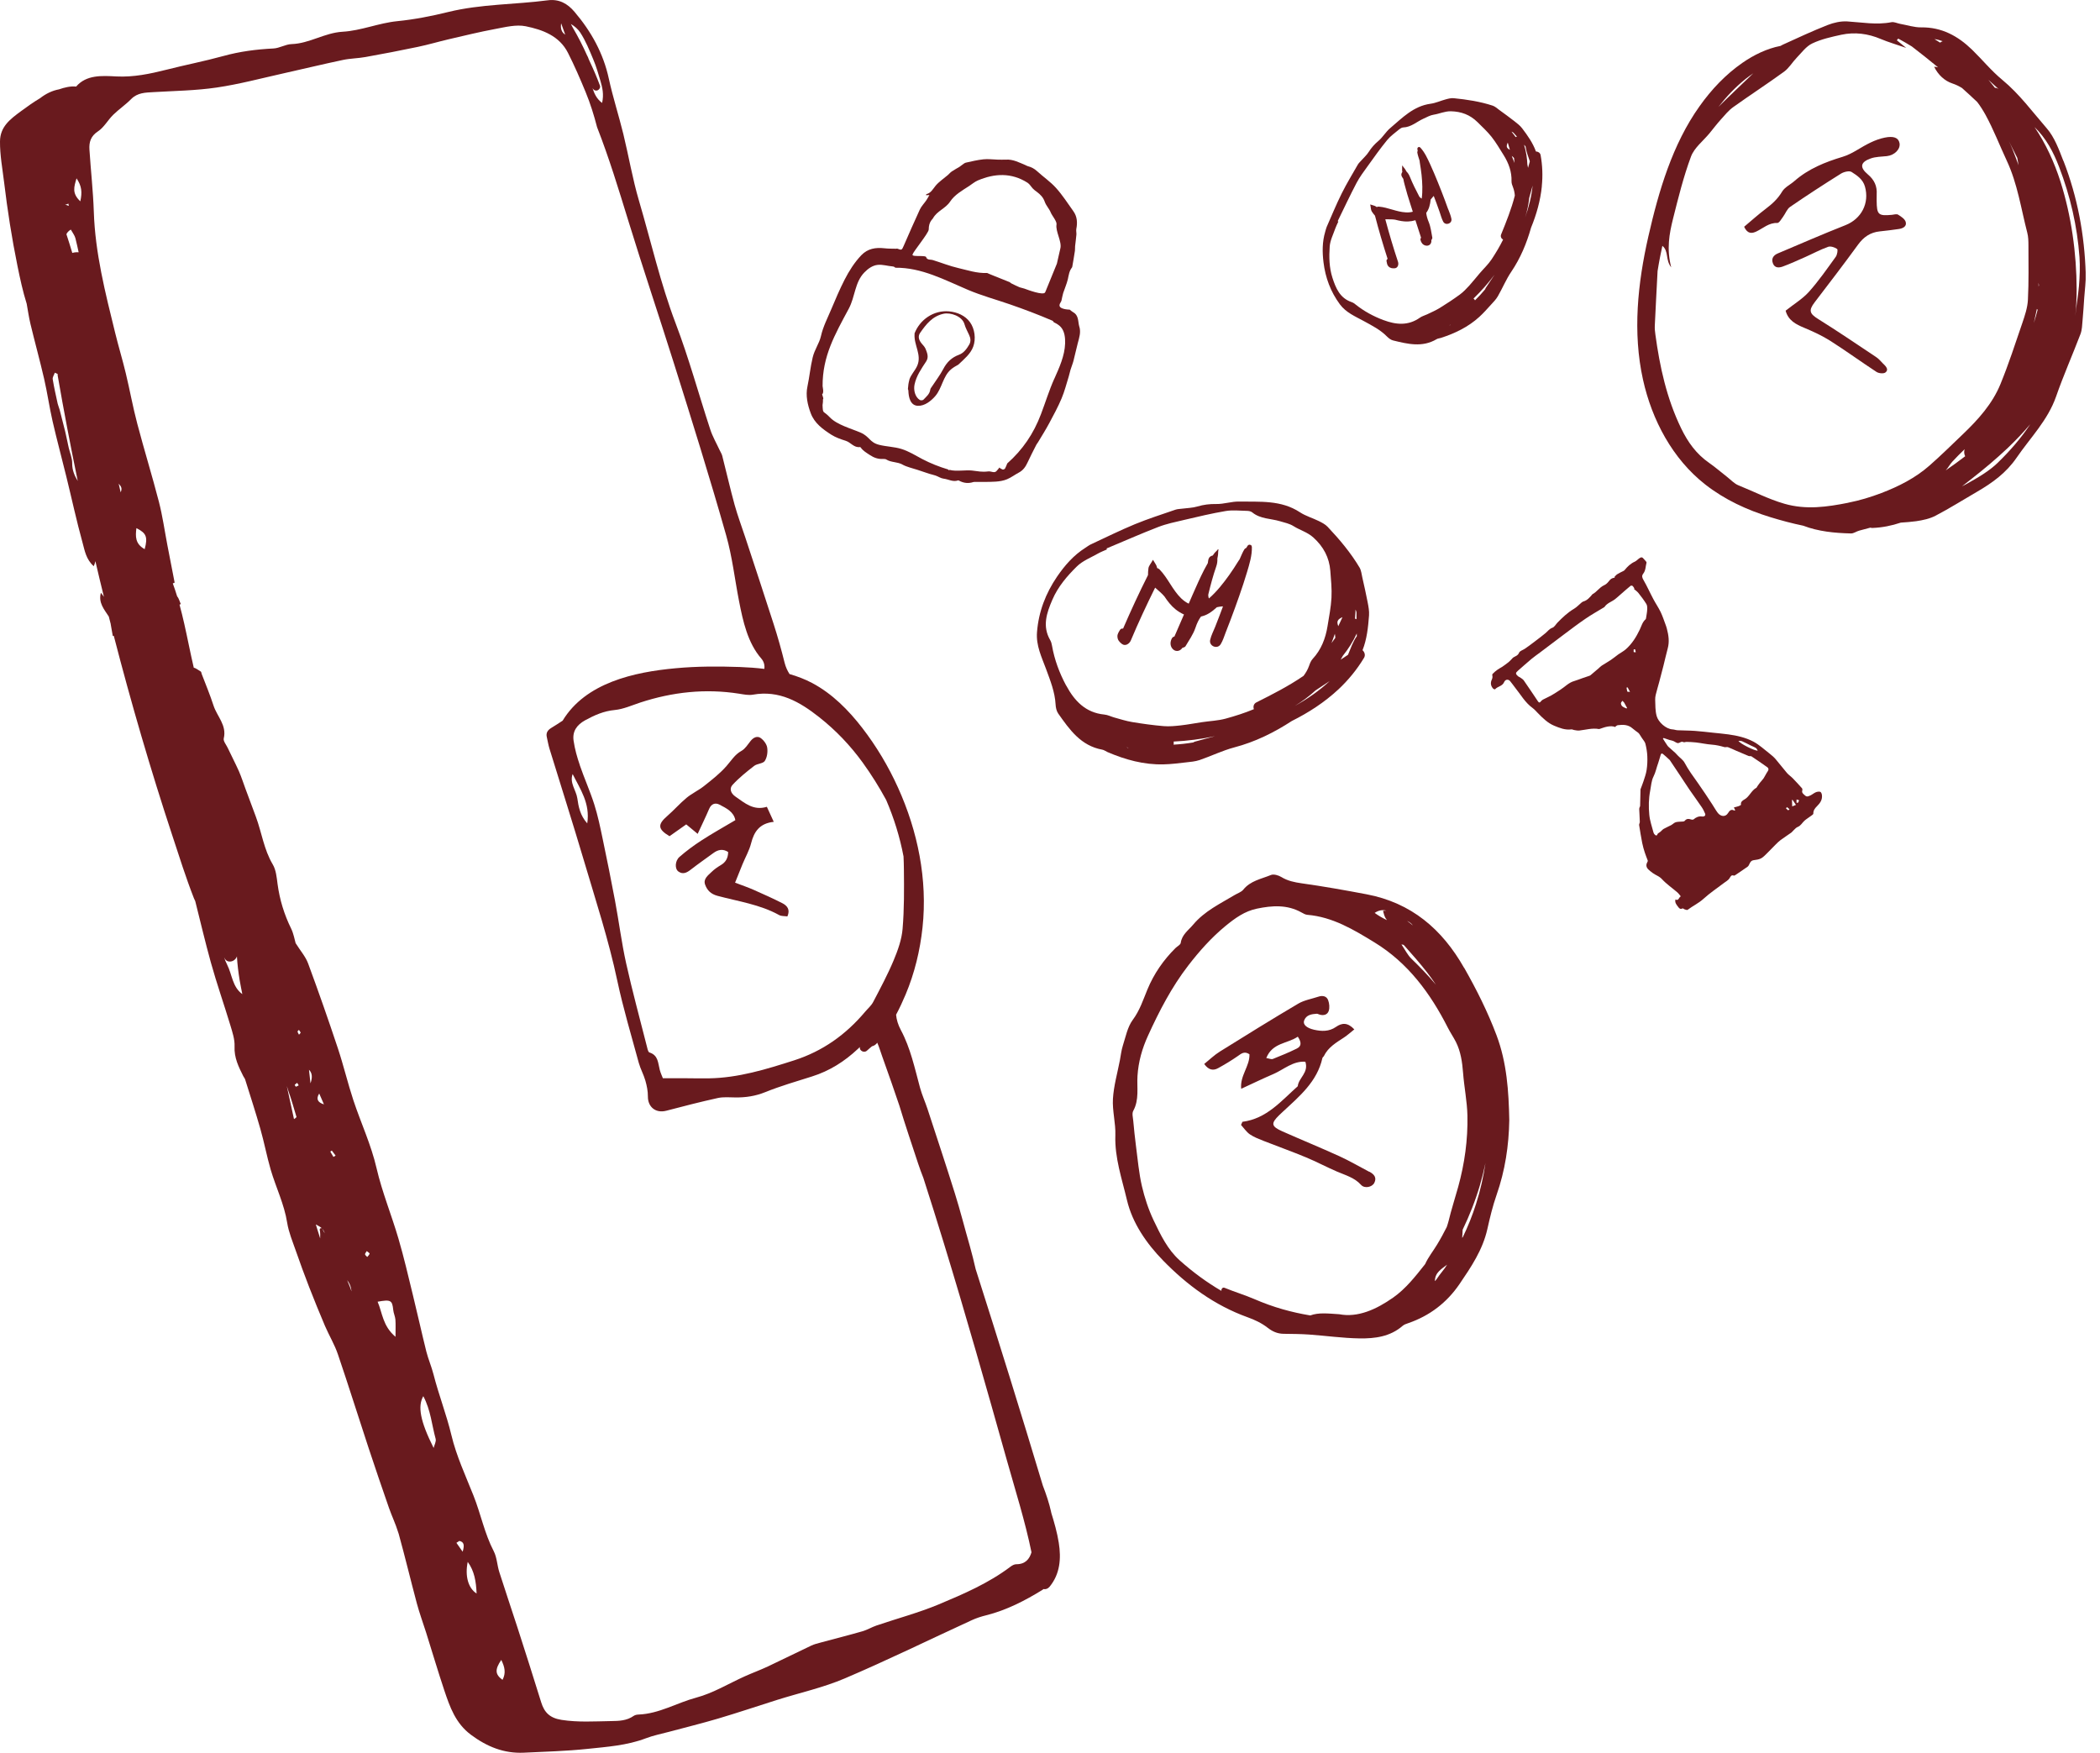 <svg width="115" height="96" viewBox="0 0 115 96" fill="none" xmlns="http://www.w3.org/2000/svg">
<g clip-path="url(#clip0_3076_9568)">
<path d="M80.18 53.01C78.971 50.878 77.282 49.44 74.837 48.975C73.656 48.752 72.47 48.54 71.281 48.374C70.878 48.316 70.516 48.242 70.169 48.03C70.011 47.932 69.749 47.858 69.6 47.918C69.074 48.136 68.477 48.233 68.086 48.72C67.977 48.855 67.778 48.915 67.621 49.01C66.819 49.491 65.966 49.892 65.342 50.635C65.078 50.95 64.725 51.179 64.659 51.637C64.644 51.743 64.469 51.824 64.374 51.918C63.713 52.574 63.191 53.325 62.834 54.191C62.599 54.758 62.415 55.34 62.03 55.855C61.743 56.245 61.645 56.781 61.49 57.259C61.407 57.52 61.378 57.798 61.326 58.07C61.191 58.769 60.99 59.466 60.947 60.171C60.907 60.833 61.102 61.509 61.079 62.174C61.036 63.406 61.441 64.56 61.714 65.721C62.013 66.987 62.788 68.102 63.69 69.028C65.001 70.374 66.509 71.486 68.316 72.137C68.701 72.274 69.091 72.457 69.41 72.707C69.686 72.922 69.95 73.039 70.289 73.045C70.755 73.051 71.22 73.053 71.683 73.085C72.608 73.151 73.53 73.283 74.455 73.297C75.291 73.309 76.13 73.203 76.811 72.609C76.894 72.535 77.015 72.498 77.124 72.46C78.293 72.056 79.227 71.343 79.922 70.326C80.56 69.389 81.195 68.449 81.45 67.311C81.591 66.681 81.743 66.048 81.956 65.437C82.421 64.108 82.628 62.744 82.651 61.34C82.62 59.764 82.519 58.199 81.953 56.695C81.47 55.414 80.864 54.202 80.186 53.01H80.18ZM76.865 51.743C76.891 51.772 76.917 51.801 76.943 51.829C77.359 52.297 77.77 52.764 78.152 53.256C78.322 53.474 78.48 53.7 78.635 53.93C78.221 53.431 77.767 52.964 77.296 52.508C77.089 52.311 76.96 52.036 76.745 51.721C76.791 51.723 76.825 51.738 76.865 51.746V51.743ZM78.592 70.148C78.592 70.148 78.583 70.151 78.578 70.154C78.583 69.675 78.957 69.489 79.247 69.257C79.204 69.32 79.166 69.386 79.121 69.449C78.994 69.626 78.847 69.79 78.727 69.973C78.687 70.036 78.638 70.094 78.592 70.151V70.148ZM80.071 67.787C80.086 67.626 80.091 67.483 80.097 67.346C80.476 66.561 80.795 65.747 81.042 64.913C81.16 64.512 81.261 64.105 81.347 63.692C81.235 64.452 81.065 65.202 80.83 65.936C80.632 66.561 80.387 67.171 80.103 67.758C80.091 67.767 80.083 67.778 80.069 67.787H80.071ZM77.374 50.683C77.27 50.594 77.161 50.514 77.055 50.431C77.178 50.491 77.29 50.569 77.374 50.683ZM75.912 49.87C75.86 49.87 75.808 49.875 75.759 49.878C75.748 49.878 75.739 49.889 75.742 49.901C75.776 50.03 75.808 50.162 75.874 50.279C75.897 50.319 75.923 50.357 75.952 50.391C75.722 50.279 75.495 50.153 75.279 49.995C75.518 49.835 75.725 49.821 75.914 49.87H75.912ZM76.291 71.062C75.363 71.715 74.352 72.168 73.34 71.973C72.714 71.933 72.214 71.87 71.754 72.039C71.249 71.956 70.743 71.844 70.252 71.704C69.715 71.552 69.198 71.363 68.686 71.142C68.152 70.913 67.597 70.747 67.06 70.526C66.948 70.48 66.871 70.598 66.888 70.695C66.081 70.225 65.319 69.664 64.598 69.019C63.935 68.423 63.555 67.626 63.173 66.827C62.886 66.219 62.682 65.592 62.533 64.956C62.366 64.237 62.306 63.495 62.208 62.761C62.148 62.303 62.102 61.841 62.059 61.38C62.041 61.196 61.981 60.976 62.059 60.835C62.395 60.222 62.251 59.557 62.291 58.924C62.34 58.142 62.547 57.42 62.866 56.721C63.481 55.371 64.159 54.059 65.072 52.875C65.681 52.087 66.334 51.351 67.109 50.712C67.635 50.282 68.163 49.898 68.833 49.761C69.663 49.589 70.49 49.531 71.272 49.97C71.372 50.024 71.479 50.09 71.588 50.099C72.975 50.213 74.13 50.913 75.268 51.609C77.101 52.729 78.328 54.394 79.284 56.276C79.419 56.546 79.594 56.795 79.73 57.065C79.994 57.592 80.074 58.162 80.12 58.746C80.18 59.532 80.341 60.311 80.359 61.093C80.387 62.414 80.206 63.721 79.853 64.999C79.681 65.624 79.477 66.24 79.327 66.87C79.301 66.982 79.261 67.088 79.227 67.197C79.06 67.526 78.885 67.853 78.692 68.168C78.477 68.523 78.21 68.853 78.043 69.228C77.514 69.896 76.989 70.572 76.288 71.065L76.291 71.062Z" fill="#691A1E"/>
<path d="M112.994 8.812C112.753 8.19 112.511 7.52 112.086 7.03C111.302 6.127 110.592 5.153 109.653 4.376C109.052 3.881 108.552 3.265 107.992 2.72C107.219 1.972 106.335 1.485 105.211 1.499C104.826 1.505 104.439 1.373 104.051 1.305C103.893 1.276 103.723 1.187 103.577 1.216C102.764 1.376 101.962 1.222 101.155 1.173C100.802 1.153 100.417 1.239 100.083 1.371C99.265 1.694 98.466 2.064 97.664 2.431C97.61 2.454 97.558 2.485 97.506 2.514C96.759 2.657 96.047 3.007 95.424 3.437C94.501 4.075 93.717 4.906 93.071 5.818C91.58 7.909 90.83 10.477 90.267 12.95C89.684 15.511 89.399 18.202 89.974 20.792C90.462 22.996 91.588 25.133 93.392 26.54C94.45 27.366 95.671 27.93 96.952 28.323C97.538 28.503 98.141 28.664 98.75 28.79C99.589 29.111 100.468 29.191 101.365 29.214C101.514 29.217 101.661 29.099 101.816 29.059C102.02 29.005 102.221 28.95 102.425 28.896C102.462 28.907 102.499 28.916 102.54 28.913C103.08 28.893 103.597 28.787 104.091 28.621C104.372 28.601 104.657 28.583 104.936 28.543C105.3 28.489 105.682 28.409 106.001 28.239C106.774 27.835 107.512 27.368 108.268 26.93C109.107 26.443 109.862 25.898 110.434 25.065C111.187 23.967 112.141 23.016 112.595 21.715C112.997 20.56 113.494 19.44 113.93 18.297C114.019 18.064 114.022 17.798 114.045 17.546C114.083 17.133 114.109 16.718 114.137 16.302C114.166 15.864 114.232 15.422 114.218 14.984C114.152 12.861 113.77 10.795 113 8.812H112.994ZM106.243 2.333C106.142 2.267 106.039 2.204 105.935 2.141C106.09 2.161 106.237 2.202 106.383 2.256C106.335 2.27 106.289 2.299 106.243 2.336V2.333ZM110.471 8.646C110.494 8.78 110.517 8.915 110.54 9.05C110.434 8.76 110.328 8.471 110.213 8.184C110.15 8.024 110.075 7.872 110.003 7.72C110.158 8.03 110.316 8.339 110.471 8.649V8.646ZM111.655 15.614C111.649 15.643 111.644 15.672 111.638 15.698C111.638 15.626 111.635 15.554 111.632 15.486C111.641 15.529 111.646 15.572 111.655 15.614ZM111.543 16.921C111.557 16.936 111.569 16.953 111.586 16.964C111.52 17.208 111.454 17.448 111.376 17.689C111.431 17.434 111.488 17.176 111.543 16.921ZM107.616 24.987C107.268 25.254 106.912 25.512 106.55 25.761C106.682 25.62 106.774 25.437 106.906 25.291C107.125 25.053 107.354 24.824 107.587 24.601C107.544 24.727 107.558 24.87 107.616 24.987ZM109.452 4.881C109.383 4.829 109.311 4.812 109.245 4.809C109.127 4.663 109.012 4.514 108.889 4.373C109.075 4.543 109.265 4.712 109.452 4.881ZM95.579 4.331C95.719 4.216 95.872 4.116 96.018 4.012C95.995 4.033 95.972 4.053 95.949 4.075C95.335 4.666 94.711 5.25 94.105 5.852C94.539 5.296 95.024 4.78 95.579 4.333V4.331ZM101.218 27.532C100.06 27.761 98.911 27.933 97.713 27.586C96.831 27.331 96.038 26.913 95.2 26.578C94.972 26.486 94.789 26.282 94.588 26.125C94.257 25.87 93.944 25.592 93.602 25.354C92.898 24.867 92.436 24.228 92.059 23.449C91.269 21.815 90.893 20.09 90.652 18.32C90.629 18.159 90.612 17.996 90.62 17.835C90.666 16.838 90.721 15.841 90.772 14.844C90.813 14.592 90.856 14.339 90.905 14.09C90.945 13.881 90.988 13.672 91.034 13.463C91.402 13.764 91.186 14.222 91.519 14.64C91.258 13.64 91.413 12.798 91.62 11.973C91.907 10.829 92.192 9.677 92.602 8.574C92.783 8.087 93.275 7.715 93.625 7.288C93.829 7.038 94.022 6.783 94.237 6.545C94.453 6.305 94.662 6.044 94.921 5.861C95.84 5.204 96.788 4.588 97.702 3.924C97.972 3.726 98.153 3.408 98.391 3.161C98.661 2.883 98.908 2.537 99.242 2.379C99.736 2.144 100.293 2.021 100.833 1.903C101.571 1.746 102.295 1.838 102.996 2.136C103.41 2.31 103.847 2.436 104.387 2.623C104.166 2.442 104.019 2.325 103.875 2.207C103.901 2.173 103.924 2.144 103.95 2.113C104.203 2.25 104.453 2.393 104.697 2.545C105.183 2.918 105.662 3.299 106.134 3.689C106.065 3.674 105.996 3.657 105.918 3.654C106.134 4.107 106.504 4.434 106.909 4.568C107.107 4.634 107.283 4.72 107.444 4.82C107.725 5.073 108.001 5.325 108.274 5.583C108.443 5.803 108.593 6.041 108.731 6.29C109.173 7.098 109.506 7.97 109.897 8.806C110.483 10.059 110.675 11.422 111.017 12.743C111.075 12.964 111.081 13.205 111.081 13.434C111.081 14.431 111.104 15.431 111.052 16.428C111.029 16.858 110.882 17.291 110.742 17.703C110.362 18.818 109.997 19.938 109.552 21.027C109.11 22.113 108.328 22.979 107.489 23.781C106.886 24.357 106.292 24.944 105.665 25.494C104.892 26.176 103.979 26.638 103.025 27.002C102.442 27.225 101.833 27.409 101.218 27.529V27.532ZM109.411 25.334C108.92 25.81 108.297 26.165 107.693 26.503C107.61 26.549 107.524 26.589 107.441 26.635C107.627 26.489 107.814 26.346 107.998 26.199C108.656 25.684 109.302 25.142 109.914 24.566C109.943 24.54 109.972 24.515 109.997 24.486C110.414 24.087 110.813 23.669 111.184 23.228C110.673 24.002 110.066 24.695 109.409 25.334H109.411ZM113.847 15.669C113.804 16.213 113.695 16.755 113.649 17.299C113.698 16.815 113.721 16.325 113.721 15.838C113.715 13.864 113.433 11.829 112.836 9.947C112.497 8.884 112.031 7.869 111.414 6.958C112.049 7.571 112.448 8.322 112.761 9.144C113.373 10.738 113.752 12.38 113.876 14.076C113.913 14.606 113.89 15.142 113.847 15.672V15.669Z" fill="#691A1E"/>
<path d="M36.66 45.797C36.968 45.58 37.281 45.359 37.58 45.147C37.827 45.353 38.011 45.505 38.206 45.666C38.433 45.173 38.646 44.74 38.835 44.296C38.953 44.018 39.171 43.946 39.398 44.064C39.778 44.261 40.185 44.459 40.269 44.915C39.634 45.293 39.013 45.637 38.422 46.021C37.999 46.293 37.591 46.597 37.212 46.926C36.959 47.147 36.945 47.583 37.152 47.729C37.405 47.909 37.623 47.786 37.838 47.617C38.238 47.307 38.654 47.018 39.065 46.717C39.329 46.522 39.596 46.476 39.875 46.66C39.87 47.007 39.734 47.224 39.47 47.379C39.292 47.485 39.117 47.605 38.967 47.752C38.772 47.941 38.499 48.136 38.614 48.448C38.723 48.749 38.919 48.961 39.295 49.061C40.432 49.365 41.616 49.531 42.668 50.113C42.794 50.181 42.966 50.164 43.119 50.187C43.288 49.809 43.101 49.597 42.846 49.465C42.331 49.202 41.8 48.967 41.271 48.731C40.961 48.594 40.639 48.485 40.254 48.339C40.404 47.964 40.53 47.645 40.66 47.33C40.818 46.946 41.033 46.577 41.133 46.178C41.294 45.542 41.599 45.09 42.372 45.007C42.231 44.697 42.119 44.456 41.995 44.184C41.263 44.41 40.789 43.981 40.275 43.625C39.999 43.433 39.938 43.173 40.117 42.981C40.47 42.597 40.886 42.264 41.3 41.943C41.467 41.814 41.78 41.823 41.88 41.674C42.01 41.479 42.05 41.178 42.013 40.941C41.984 40.748 41.82 40.534 41.654 40.416C41.47 40.287 41.26 40.385 41.108 40.574C40.953 40.769 40.809 41.006 40.605 41.121C40.237 41.322 40.048 41.654 39.789 41.946C39.433 42.356 38.993 42.697 38.565 43.038C38.264 43.279 37.899 43.445 37.6 43.691C37.229 43.998 36.91 44.367 36.546 44.683C36 45.153 36.017 45.41 36.666 45.794L36.66 45.797Z" fill="#691A1E"/>
<path d="M74.98 64.171C74.434 63.885 73.903 63.572 73.343 63.317C72.309 62.847 71.257 62.417 70.22 61.956C69.611 61.684 69.588 61.523 70.051 61.071C70.117 61.005 70.186 60.942 70.255 60.879C71.162 60.036 72.128 59.24 72.418 57.942C72.426 57.901 72.481 57.873 72.501 57.83C72.737 57.346 73.182 57.093 73.607 56.813C73.8 56.684 73.975 56.526 74.165 56.374C73.8 55.985 73.487 56.01 73.162 56.237C72.785 56.5 72.375 56.486 71.958 56.392C71.544 56.297 71.335 56.102 71.418 55.884C71.536 55.575 71.823 55.538 72.105 55.517C72.148 55.515 72.194 55.54 72.237 55.555C72.467 55.635 72.691 55.581 72.763 55.363C72.823 55.185 72.797 54.95 72.731 54.773C72.648 54.549 72.429 54.506 72.202 54.581C71.832 54.704 71.424 54.77 71.093 54.965C69.648 55.818 68.221 56.704 66.796 57.592C66.497 57.778 66.238 58.033 65.945 58.268C66.184 58.601 66.434 58.649 66.71 58.495C67.074 58.294 67.433 58.079 67.775 57.841C67.974 57.704 68.137 57.546 68.422 57.735C68.45 58.38 67.89 58.916 67.971 59.627C68.591 59.34 69.16 59.065 69.74 58.816C70.309 58.569 70.803 58.096 71.484 58.145C71.68 58.753 71.111 59.028 71.068 59.486C70.16 60.291 69.367 61.266 68.037 61.435C68.011 61.492 67.988 61.549 67.962 61.606C68.12 61.781 68.255 61.99 68.445 62.122C68.672 62.277 68.939 62.377 69.197 62.48C69.97 62.784 70.752 63.062 71.516 63.38C72.093 63.618 72.645 63.916 73.219 64.162C73.685 64.363 74.173 64.489 74.538 64.893C74.728 65.102 75.138 65.016 75.259 64.781C75.408 64.486 75.245 64.303 74.989 64.168L74.98 64.171ZM71.03 57.417C70.599 57.629 70.151 57.816 69.703 57.993C69.62 58.025 69.502 57.967 69.344 57.944C69.68 57.096 70.502 57.162 71.07 56.773C71.3 57.111 71.246 57.308 71.03 57.414V57.417Z" fill="#691A1E"/>
<path d="M103.145 19.94C103.016 19.806 102.895 19.66 102.743 19.556C101.688 18.852 100.64 18.141 99.565 17.47C99.097 17.178 99.031 17.003 99.373 16.556C100.171 15.511 100.973 14.467 101.746 13.404C102.053 12.98 102.424 12.722 102.944 12.671C103.291 12.636 103.636 12.591 103.981 12.542C104.208 12.51 104.429 12.399 104.36 12.155C104.314 11.992 104.107 11.857 103.944 11.757C103.863 11.705 103.719 11.754 103.605 11.765C102.858 11.834 102.777 11.762 102.769 10.989C102.769 10.874 102.766 10.757 102.771 10.642C102.8 10.192 102.639 9.846 102.286 9.55C101.823 9.161 101.878 8.877 102.447 8.676C102.72 8.579 103.03 8.582 103.326 8.55C103.748 8.505 104.087 8.164 104.021 7.834C103.961 7.53 103.682 7.441 103.214 7.536C102.659 7.648 102.188 7.923 101.711 8.207C101.456 8.358 101.186 8.505 100.904 8.588C99.945 8.877 99.031 9.244 98.267 9.914C98.043 10.112 97.735 10.252 97.592 10.493C97.359 10.886 97.049 11.169 96.695 11.436C96.282 11.748 95.894 12.098 95.512 12.419C95.696 12.817 95.934 12.797 96.19 12.674C96.56 12.496 96.871 12.192 97.333 12.21C97.431 12.212 97.549 12 97.641 11.877C97.775 11.697 97.859 11.444 98.034 11.327C98.948 10.7 99.878 10.095 100.818 9.507C100.976 9.41 101.272 9.338 101.398 9.419C101.697 9.611 102.016 9.817 102.128 10.218C102.386 11.126 101.933 11.989 101.056 12.333C99.812 12.823 98.588 13.359 97.359 13.877C97.112 13.98 96.986 14.167 97.092 14.433C97.195 14.691 97.434 14.668 97.629 14.596C98.04 14.445 98.439 14.261 98.841 14.084C99.264 13.897 99.672 13.674 100.105 13.519C100.246 13.467 100.47 13.542 100.602 13.634C100.657 13.671 100.611 13.949 100.531 14.061C100.059 14.714 99.597 15.382 99.062 15.98C98.718 16.364 98.252 16.642 97.784 17.015C97.931 17.553 98.347 17.763 98.81 17.955C99.295 18.158 99.781 18.382 100.226 18.663C101.085 19.21 101.91 19.811 102.76 20.367C102.883 20.448 103.145 20.476 103.248 20.399C103.449 20.247 103.28 20.072 103.151 19.938L103.145 19.94Z" fill="#691A1E"/>
<path d="M57.569 82.833C57.457 82.325 57.293 81.835 57.106 81.351C56.509 79.365 55.903 77.383 55.288 75.403C54.676 73.434 54.056 71.468 53.429 69.503C53.331 69.079 53.228 68.654 53.108 68.233C52.832 67.276 52.59 66.308 52.292 65.359C51.809 63.815 51.298 62.279 50.795 60.74C50.666 60.345 50.49 59.964 50.381 59.563C50.091 58.491 49.858 57.391 49.333 56.411C49.177 56.121 49.097 55.843 49.071 55.571C49.264 55.21 49.436 54.837 49.594 54.462C50.085 53.293 50.384 52.055 50.519 50.794C50.801 48.172 50.258 45.519 49.175 43.129C48.652 41.972 47.994 40.869 47.218 39.863C46.465 38.889 45.578 37.992 44.48 37.407C44.081 37.195 43.664 37.038 43.236 36.914C43.121 36.734 43.029 36.536 42.969 36.304C42.791 35.585 42.59 34.871 42.363 34.166C41.857 32.582 41.329 31.006 40.812 29.427C40.616 28.834 40.395 28.246 40.228 27.645C39.984 26.754 39.78 25.854 39.55 24.957C39.522 24.848 39.453 24.751 39.407 24.648C39.232 24.269 39.019 23.905 38.893 23.513C38.258 21.579 37.723 19.607 36.999 17.707C36.166 15.512 35.652 13.232 34.991 10.991C34.638 9.793 34.431 8.555 34.135 7.34C33.888 6.329 33.563 5.332 33.342 4.314C33.041 2.919 32.377 1.724 31.463 0.65C31.081 0.197 30.619 -0.064 30.001 0.016C28.189 0.254 26.344 0.217 24.554 0.655C23.632 0.882 22.704 1.065 21.75 1.16C20.745 1.26 19.768 1.681 18.765 1.738C17.771 1.796 16.95 2.383 15.967 2.415C15.631 2.426 15.304 2.641 14.968 2.655C14.037 2.701 13.129 2.819 12.23 3.068C11.198 3.352 10.147 3.555 9.11 3.819C8.211 4.045 7.314 4.234 6.372 4.186C5.568 4.143 4.729 4.091 4.169 4.741C3.867 4.707 3.528 4.79 3.232 4.893C2.856 4.962 2.508 5.134 2.195 5.378C1.833 5.592 1.485 5.842 1.155 6.085C0.555 6.527 0.006 6.936 0 7.747C-0.006 8.484 0.135 9.249 0.224 9.977C0.408 11.515 0.647 13.045 0.957 14.564C1.1 15.266 1.25 15.962 1.462 16.636C1.529 17.003 1.58 17.372 1.666 17.733C1.908 18.742 2.186 19.745 2.419 20.756C2.594 21.521 2.704 22.301 2.879 23.066C3.111 24.08 3.384 25.083 3.631 26.095C3.93 27.309 4.192 28.533 4.525 29.736C4.64 30.155 4.712 30.633 5.134 31.009C5.177 30.914 5.203 30.822 5.223 30.731C5.375 31.384 5.53 32.035 5.691 32.685C5.64 32.611 5.585 32.536 5.525 32.464C5.375 33.003 5.703 33.37 5.958 33.765C5.993 33.903 6.03 34.043 6.065 34.181C6.065 34.181 6.065 34.181 6.062 34.181C6.114 34.476 6.145 34.654 6.177 34.831C6.194 34.828 6.211 34.823 6.231 34.82C7.182 38.502 8.248 42.155 9.44 45.768C9.817 46.915 10.181 48.072 10.621 49.196C10.641 49.25 10.67 49.301 10.693 49.353C10.974 50.471 11.239 51.597 11.546 52.706C11.868 53.863 12.267 55.001 12.615 56.15C12.727 56.525 12.862 56.923 12.845 57.305C12.816 57.923 13.066 58.425 13.324 58.938C13.356 59.001 13.405 59.055 13.425 59.118C13.707 60.018 13.999 60.915 14.258 61.823C14.468 62.56 14.609 63.313 14.821 64.047C15.106 65.021 15.565 65.941 15.726 66.961C15.809 67.48 16.019 67.978 16.192 68.477C16.427 69.153 16.674 69.826 16.933 70.494C17.209 71.205 17.499 71.912 17.797 72.615C18.024 73.142 18.326 73.638 18.507 74.176C19.087 75.878 19.622 77.595 20.185 79.299C20.547 80.394 20.92 81.486 21.299 82.575C21.457 83.027 21.667 83.46 21.805 83.916C21.814 83.944 21.822 83.973 21.834 84.002C22.184 85.268 22.489 86.543 22.828 87.813C22.971 88.346 23.164 88.867 23.331 89.394C23.664 90.449 23.977 91.512 24.327 92.561C24.635 93.478 24.945 94.377 25.795 95.008C26.672 95.658 27.599 96.036 28.688 95.985C29.846 95.93 31.004 95.899 32.156 95.778C33.236 95.664 34.331 95.592 35.368 95.197C35.776 95.039 36.215 94.956 36.64 94.841C37.534 94.601 38.436 94.38 39.324 94.117C40.407 93.796 41.478 93.435 42.556 93.094C43.794 92.704 45.078 92.423 46.264 91.916C48.611 90.916 50.904 89.79 53.219 88.727C53.469 88.612 53.739 88.526 54.007 88.46C55.118 88.18 56.127 87.661 57.092 87.065C57.109 87.056 57.124 87.036 57.141 87.025C57.259 87.048 57.379 87.013 57.48 86.893C58.052 86.197 58.118 85.348 57.98 84.486C57.891 83.924 57.733 83.374 57.563 82.827L57.569 82.833ZM31.357 42.387C31.768 43.212 32.328 43.989 32.159 45.092C31.768 44.657 31.679 44.175 31.616 43.722C31.55 43.273 31.179 42.877 31.36 42.387H31.357ZM31.754 41.906C31.604 41.473 31.478 41.023 31.412 40.571C31.334 40.063 31.581 39.7 32.041 39.447C32.555 39.166 33.061 38.94 33.664 38.883C34.138 38.837 34.598 38.628 35.057 38.476C36.824 37.897 38.626 37.699 40.47 37.989C40.723 38.029 40.99 38.086 41.231 38.043C42.673 37.785 43.797 38.436 44.857 39.273C45.77 39.992 46.56 40.82 47.247 41.768C47.721 42.425 48.146 43.104 48.528 43.809C48.956 44.803 49.278 45.84 49.479 46.903C49.491 47.135 49.496 47.37 49.499 47.605C49.511 48.694 49.519 49.789 49.427 50.872C49.379 51.456 49.166 52.047 48.936 52.597C48.609 53.379 48.206 54.13 47.813 54.88C47.709 55.078 47.523 55.233 47.376 55.408C46.325 56.657 45.055 57.568 43.481 58.072C41.955 58.56 40.435 59.03 38.815 59.055C38.422 59.061 38.025 59.053 37.632 59.05C37.224 59.05 36.816 59.05 36.301 59.05C36.27 58.964 36.181 58.78 36.129 58.588C36.031 58.216 36.054 57.792 35.563 57.637C35.483 57.611 35.448 57.399 35.414 57.267C35.032 55.763 34.624 54.264 34.288 52.752C34.038 51.623 33.894 50.471 33.681 49.333C33.469 48.198 33.239 47.066 33.003 45.938C32.871 45.304 32.739 44.668 32.544 44.052C32.314 43.327 31.998 42.628 31.751 41.906H31.754ZM31.777 1.784C32.072 2.237 32.279 2.753 32.489 3.254C32.65 3.635 32.765 4.037 32.883 4.435C32.989 4.799 33.078 5.168 32.972 5.638C32.656 5.4 32.541 5.108 32.446 4.822C32.492 4.919 32.59 4.982 32.702 4.953C32.808 4.925 32.894 4.796 32.854 4.687C32.687 4.231 32.495 3.787 32.288 3.349C32.271 3.306 32.251 3.266 32.233 3.226C32.216 3.163 32.185 3.097 32.15 3.037C31.917 2.515 31.656 2.005 31.366 1.512C31.331 1.446 31.3 1.38 31.262 1.314C31.472 1.438 31.65 1.592 31.777 1.784ZM30.728 1.283C30.728 1.283 30.734 1.291 30.737 1.297C30.808 1.498 30.88 1.698 30.952 1.899C30.739 1.759 30.691 1.549 30.728 1.283ZM7.923 30.075C7.395 29.782 7.415 29.372 7.47 28.923C8.013 29.195 8.102 29.404 7.923 30.075ZM3.766 11.275C3.68 11.246 3.614 11.223 3.562 11.203C3.629 11.203 3.692 11.186 3.741 11.146C3.749 11.189 3.758 11.229 3.769 11.277L3.766 11.275ZM3.959 13.851C3.856 13.507 3.749 13.163 3.637 12.825C3.677 12.739 3.746 12.653 3.878 12.573C3.976 12.75 4.091 12.891 4.131 13.051C4.195 13.306 4.252 13.561 4.307 13.816C4.192 13.808 4.074 13.816 3.962 13.851H3.959ZM4.398 11.025C3.93 10.584 4.051 10.24 4.192 9.767C4.476 10.189 4.508 10.521 4.398 11.025ZM6.608 26.963C6.57 26.805 6.533 26.645 6.499 26.487C6.659 26.662 6.691 26.759 6.608 26.963ZM3.953 25.372C3.956 25.086 3.827 24.797 3.761 24.51C3.695 24.218 3.64 23.925 3.571 23.636C3.473 23.238 3.37 22.839 3.267 22.441C3.238 22.329 3.186 22.223 3.16 22.112C3.063 21.665 2.959 21.218 2.887 20.768C2.87 20.656 2.962 20.53 3.002 20.41C3.051 20.432 3.103 20.455 3.155 20.478C3.155 20.51 3.155 20.538 3.16 20.573C3.494 22.501 3.861 24.424 4.258 26.341C4.085 26.057 3.95 25.753 3.953 25.375V25.372ZM12.44 52.832C12.371 52.7 12.319 52.565 12.273 52.428C12.282 52.445 12.29 52.459 12.299 52.476C12.454 52.797 12.896 52.657 12.974 52.37C12.974 52.373 12.974 52.376 12.974 52.379C13 52.82 13.054 53.256 13.126 53.691C13.169 53.944 13.221 54.19 13.27 54.442C12.721 54.047 12.715 53.37 12.44 52.835V52.832ZM16.1 61.29C15.967 60.686 15.838 60.081 15.706 59.477C15.743 59.565 15.763 59.671 15.795 59.752C15.959 60.202 16.082 60.666 16.238 61.176C16.194 61.227 16.145 61.262 16.097 61.288L16.1 61.29ZM16.203 59.514C16.203 59.514 16.131 59.425 16.14 59.414C16.174 59.368 16.229 59.336 16.275 59.302C16.298 59.339 16.321 59.376 16.358 59.437C16.306 59.465 16.255 59.499 16.203 59.514ZM16.375 56.666C16.344 56.603 16.306 56.551 16.295 56.494C16.289 56.468 16.344 56.434 16.37 56.402C16.401 56.451 16.444 56.497 16.462 56.551C16.467 56.571 16.416 56.611 16.375 56.663V56.666ZM17.002 59.328C16.967 59.01 16.947 58.832 16.921 58.586C17.096 58.754 17.122 59.001 17.002 59.328ZM17.789 67.551C17.74 67.471 17.697 67.394 17.662 67.314C17.625 67.222 17.49 67.253 17.51 67.356C17.542 67.511 17.539 67.666 17.533 67.821C17.456 67.577 17.378 67.325 17.295 67.056C17.57 67.199 17.714 67.293 17.786 67.551H17.789ZM17.481 59.886C17.562 60.067 17.628 60.219 17.74 60.48C17.386 60.371 17.299 60.173 17.481 59.886ZM19.992 68.689C19.984 68.646 20.044 68.589 20.084 68.514C20.156 68.574 20.248 68.632 20.242 68.654C20.219 68.723 20.159 68.778 20.11 68.838C20.067 68.789 20.001 68.743 19.989 68.689H19.992ZM20.676 71.288C21.406 71.156 21.48 71.208 21.535 71.741C21.552 71.918 21.638 72.087 21.653 72.265C21.673 72.529 21.659 72.792 21.659 73.21C20.952 72.612 20.946 71.907 20.679 71.288H20.676ZM23.181 76.46C23.589 77.225 23.646 78.036 23.856 78.795C23.896 78.941 23.787 79.128 23.747 79.297C23.006 77.821 22.865 77.01 23.181 76.46ZM24.994 84.492L25.155 84.388C25.396 84.44 25.453 84.592 25.336 84.979C25.175 84.752 25.086 84.621 24.994 84.492ZM25.614 85.535C25.979 86.039 26.071 86.606 26.1 87.268C25.64 86.979 25.453 86.305 25.614 85.535ZM19.156 70.46C19.11 70.342 19.056 70.228 19.01 70.107C19.13 70.253 19.211 70.428 19.242 70.663C19.242 70.683 19.251 70.7 19.251 70.721C19.22 70.635 19.188 70.546 19.156 70.46ZM18.26 63.359C18.203 63.262 18.145 63.164 18.088 63.067C18.116 63.047 18.145 63.03 18.171 63.01C18.24 63.101 18.309 63.193 18.378 63.285C18.337 63.31 18.297 63.333 18.257 63.359H18.26ZM27.519 91.996C27.111 91.698 27.091 91.437 27.45 90.904C27.637 91.28 27.72 91.615 27.519 91.996ZM55.653 85.664C55.547 85.664 55.426 85.73 55.337 85.798C54.142 86.701 52.774 87.291 51.413 87.861C50.306 88.323 49.14 88.632 48.002 89.019C47.741 89.108 47.5 89.257 47.235 89.334C46.48 89.552 45.716 89.744 44.954 89.95C44.776 89.999 44.59 90.042 44.423 90.122C43.633 90.495 42.849 90.887 42.056 91.26C41.642 91.455 41.211 91.612 40.794 91.799C39.907 92.197 39.053 92.724 38.126 92.97C37.066 93.254 36.097 93.853 34.968 93.896C34.879 93.899 34.776 93.919 34.704 93.968C34.322 94.237 33.903 94.248 33.452 94.254C32.549 94.269 31.659 94.329 30.751 94.188C30.119 94.088 29.812 93.793 29.636 93.225C29.214 91.856 28.774 90.489 28.335 89.122C28.008 88.111 27.663 87.102 27.341 86.088C27.223 85.715 27.215 85.294 27.039 84.953C26.534 83.984 26.33 82.913 25.93 81.907C25.497 80.815 24.991 79.735 24.721 78.6C24.451 77.469 24.026 76.391 23.741 75.271C23.632 74.844 23.454 74.437 23.345 74.01C23.089 72.981 22.862 71.944 22.609 70.915C22.357 69.884 22.118 68.847 21.819 67.829C21.443 66.543 20.926 65.29 20.624 63.987C20.326 62.692 19.765 61.502 19.352 60.256C19.041 59.313 18.814 58.345 18.501 57.405C17.984 55.849 17.441 54.299 16.872 52.76C16.735 52.39 16.453 52.072 16.189 51.651C16.131 51.453 16.079 51.133 15.944 50.855C15.562 50.078 15.315 49.27 15.2 48.413C15.152 48.047 15.117 47.642 14.936 47.339C14.45 46.522 14.333 45.591 14.011 44.725C13.819 44.212 13.629 43.7 13.439 43.187C13.322 42.869 13.218 42.545 13.083 42.235C12.888 41.8 12.666 41.373 12.463 40.943C12.382 40.777 12.218 40.582 12.253 40.439C12.428 39.717 11.888 39.238 11.695 38.645C11.503 38.055 11.265 37.482 11.043 36.903C11.026 36.86 11.026 36.794 10.995 36.777C10.871 36.705 10.722 36.582 10.612 36.568C10.423 35.762 10.268 34.943 10.087 34.144C10.009 33.797 9.923 33.453 9.831 33.112C9.854 33.103 9.874 33.095 9.9 33.083C9.834 32.937 9.794 32.762 9.699 32.653C9.627 32.419 9.549 32.184 9.463 31.951C9.495 31.937 9.529 31.923 9.564 31.908C9.429 31.201 9.297 30.53 9.167 29.86C9.015 29.066 8.903 28.261 8.702 27.481C8.331 26.046 7.892 24.63 7.516 23.198C7.274 22.284 7.108 21.352 6.886 20.432C6.708 19.69 6.484 18.957 6.303 18.215C5.766 16.031 5.209 13.854 5.137 11.587C5.099 10.455 4.97 9.323 4.898 8.191C4.872 7.787 4.964 7.458 5.364 7.194C5.697 6.976 5.904 6.578 6.197 6.289C6.507 5.985 6.878 5.736 7.182 5.426C7.533 5.071 7.961 5.071 8.403 5.045C9.561 4.976 10.727 4.962 11.871 4.793C13.103 4.612 14.316 4.286 15.537 4.014C16.619 3.773 17.694 3.512 18.78 3.283C19.185 3.197 19.61 3.197 20.018 3.122C20.975 2.951 21.931 2.767 22.882 2.567C23.448 2.449 24.006 2.283 24.569 2.151C25.422 1.953 26.275 1.744 27.137 1.584C27.68 1.483 28.269 1.332 28.789 1.438C29.714 1.627 30.636 1.962 31.107 2.902C31.461 3.601 31.774 4.323 32.072 5.048C32.331 5.676 32.529 6.315 32.696 6.962C33.354 8.644 33.88 10.375 34.411 12.1C35.212 14.707 36.086 17.295 36.905 19.897C37.89 23.026 38.87 26.157 39.766 29.315C40.102 30.499 40.237 31.725 40.473 32.928C40.685 34.014 40.944 35.212 41.694 36.069C41.837 36.235 41.883 36.439 41.857 36.631C41.412 36.576 40.961 36.545 40.513 36.528C39.341 36.487 38.163 36.487 36.997 36.596C34.724 36.803 32.067 37.39 30.811 39.467C30.605 39.602 30.401 39.737 30.191 39.863C29.984 39.989 29.889 40.141 29.947 40.379C29.993 40.582 30.027 40.788 30.087 40.989C30.719 43.043 31.372 45.092 31.983 47.152C32.627 49.327 33.334 51.485 33.805 53.711C34.127 55.224 34.575 56.712 34.98 58.204C35.072 58.537 35.247 58.846 35.342 59.179C35.422 59.459 35.483 59.76 35.48 60.053C35.477 60.631 35.916 60.978 36.485 60.829C37.422 60.583 38.358 60.342 39.306 60.133C39.62 60.064 39.956 60.098 40.28 60.101C40.84 60.107 41.369 60.027 41.903 59.812C42.739 59.474 43.613 59.222 44.475 58.949C45.431 58.648 46.25 58.127 46.974 57.448C47.011 57.413 47.049 57.376 47.089 57.339C47.043 57.528 47.313 57.689 47.474 57.54C47.563 57.456 47.658 57.379 47.752 57.299C47.867 57.276 47.971 57.202 48.04 57.104C48.04 57.104 48.04 57.11 48.043 57.11C48.146 57.342 48.218 57.594 48.304 57.832C48.479 58.316 48.649 58.8 48.818 59.285C48.965 59.703 49.106 60.124 49.249 60.542C49.568 61.603 49.927 62.651 50.272 63.703C50.361 63.978 50.464 64.248 50.568 64.517C50.947 65.7 51.323 66.887 51.685 68.076C52.895 72.024 54.021 75.996 55.139 79.973C55.607 81.638 56.138 83.308 56.486 85.01C56.38 85.371 56.156 85.666 55.656 85.664H55.653Z" fill="#691A1E"/>
<path d="M73.287 37.76C73.833 37.25 74.313 36.665 74.698 36.023C74.784 35.88 74.727 35.708 74.615 35.608C74.853 35.006 74.922 34.356 74.971 33.699C74.988 33.459 74.939 33.212 74.893 32.972C74.807 32.525 74.707 32.081 74.606 31.636C74.563 31.45 74.546 31.244 74.454 31.086C73.968 30.267 73.356 29.542 72.704 28.851C72.575 28.714 72.394 28.622 72.222 28.536C71.88 28.367 71.501 28.261 71.184 28.052C70.153 27.375 68.993 27.487 67.858 27.467C67.441 27.459 67.022 27.61 66.605 27.602C66.243 27.596 65.91 27.636 65.565 27.739C65.301 27.817 65.014 27.82 64.738 27.857C64.617 27.874 64.488 27.874 64.376 27.911C63.629 28.169 62.871 28.41 62.141 28.711C61.331 29.046 60.541 29.439 59.745 29.808C59.633 29.86 59.535 29.937 59.432 30.003C58.794 30.407 58.311 30.96 57.889 31.576C57.263 32.496 56.878 33.496 56.789 34.614C56.728 35.356 57.044 35.986 57.286 36.642C57.516 37.27 57.768 37.892 57.806 38.576C57.814 38.745 57.855 38.94 57.949 39.075C58.57 39.955 59.188 40.843 60.363 41.055C60.463 41.072 60.552 41.144 60.65 41.187C61.63 41.608 62.641 41.886 63.715 41.86C64.12 41.852 64.522 41.8 64.925 41.754C65.183 41.725 65.453 41.705 65.697 41.622C66.332 41.404 66.941 41.104 67.588 40.932C68.734 40.631 69.765 40.121 70.742 39.485C71.661 39.026 72.526 38.468 73.293 37.754L73.287 37.76ZM73.287 34.293C73.187 34.029 73.239 33.926 73.517 33.797C73.42 34.006 73.371 34.112 73.287 34.293ZM65.344 40.66C64.988 40.72 64.629 40.76 64.267 40.78C64.281 40.725 64.281 40.668 64.27 40.611C65.031 40.574 65.789 40.476 66.536 40.316C66.171 40.416 65.807 40.513 65.439 40.614C65.401 40.625 65.373 40.642 65.344 40.66ZM69.13 39.485C69.13 39.485 69.136 39.482 69.139 39.479C69.139 39.479 69.133 39.479 69.13 39.482V39.485ZM72.052 37.803C72.308 37.634 72.561 37.467 72.816 37.298C72.245 37.828 71.598 38.278 70.906 38.66C71.317 38.413 71.699 38.124 72.049 37.803H72.052ZM73.121 34.937C73.049 35.032 72.98 35.123 72.914 35.218C72.977 35.055 73.04 34.889 73.098 34.711C73.115 34.783 73.121 34.857 73.124 34.934L73.121 34.937ZM61.785 40.943C61.785 40.943 61.785 40.952 61.785 40.958C61.747 40.949 61.713 40.938 61.675 40.926C61.713 40.932 61.75 40.938 61.788 40.943H61.785ZM74.287 34.86C74.08 35.166 73.96 35.519 73.819 35.86C73.684 35.949 73.549 36.038 73.417 36.126C73.457 36.058 73.497 35.986 73.537 35.914C73.836 35.542 74.095 35.138 74.299 34.691C74.299 34.714 74.299 34.734 74.299 34.757C74.299 34.791 74.31 34.837 74.293 34.86H74.287ZM74.287 33.911C74.258 33.897 74.233 33.886 74.201 33.88C74.207 33.834 74.207 33.788 74.213 33.742C74.213 33.737 74.213 33.731 74.213 33.725C74.213 33.725 74.213 33.725 74.213 33.722C74.221 33.611 74.233 33.499 74.23 33.384C74.256 33.436 74.281 33.49 74.284 33.545C74.284 33.668 74.284 33.788 74.284 33.911H74.287ZM58.383 37.542C58.016 36.857 57.745 36.132 57.61 35.361C57.593 35.258 57.564 35.149 57.513 35.06C57.067 34.293 57.317 33.568 57.63 32.843C57.935 32.132 58.432 31.55 58.969 31.023C59.285 30.711 59.739 30.536 60.136 30.31C60.288 30.224 60.457 30.161 60.618 30.089C60.61 30.072 60.604 30.055 60.595 30.037C61.538 29.642 62.474 29.229 63.428 28.86C63.882 28.685 64.367 28.585 64.847 28.473C65.603 28.295 66.358 28.115 67.122 27.986C67.499 27.923 67.892 27.969 68.277 27.977C68.381 27.977 68.504 28 68.579 28.063C69.024 28.427 69.593 28.393 70.102 28.547C70.351 28.622 70.621 28.676 70.837 28.814C71.19 29.037 71.598 29.141 71.926 29.439C72.48 29.943 72.793 30.53 72.851 31.264C72.888 31.754 72.94 32.249 72.914 32.737C72.885 33.258 72.782 33.777 72.698 34.293C72.589 34.963 72.354 35.579 71.88 36.089C71.788 36.19 71.733 36.333 71.687 36.465C71.613 36.671 71.509 36.849 71.386 37.012C70.564 37.576 69.656 38.038 68.809 38.462C68.648 38.542 68.616 38.702 68.665 38.837C68.165 39.046 67.642 39.212 67.117 39.356C66.697 39.47 66.246 39.485 65.812 39.551C65.427 39.608 65.048 39.682 64.663 39.725C64.353 39.76 64.034 39.791 63.724 39.766C63.146 39.717 62.569 39.637 61.997 39.542C61.67 39.488 61.351 39.384 61.029 39.296C60.842 39.244 60.664 39.149 60.475 39.132C59.449 39.032 58.84 38.384 58.392 37.55L58.383 37.542Z" fill="#691A1E"/>
<path d="M67.13 34.612C67.216 34.394 67.299 34.173 67.383 33.956C67.549 33.517 67.71 33.076 67.865 32.632C68.015 32.199 68.161 31.769 68.29 31.331C68.423 30.884 68.569 30.42 68.555 29.95C68.555 29.93 68.546 29.918 68.537 29.904C68.54 29.892 68.543 29.884 68.546 29.872C68.54 29.875 68.535 29.878 68.529 29.881C68.483 29.815 68.379 29.809 68.322 29.887C68.296 29.924 68.273 29.964 68.25 30.004C68.204 30.027 68.167 30.047 68.147 30.079C68.04 30.251 67.969 30.445 67.882 30.632C67.86 30.663 67.839 30.692 67.817 30.726C67.656 30.984 67.495 31.239 67.317 31.486C66.992 31.941 66.63 32.403 66.202 32.775C66.173 32.698 66.156 32.603 66.173 32.537C66.297 32.03 66.429 31.523 66.601 31.03C66.656 30.875 66.673 30.735 66.665 30.592C66.673 30.54 66.685 30.488 66.693 30.437C66.716 30.328 66.699 30.213 66.725 30.104C66.731 30.084 66.705 30.073 66.69 30.09C66.636 30.17 66.552 30.228 66.495 30.305C66.466 30.342 66.443 30.38 66.415 30.42C66.219 30.474 66.17 30.56 66.142 30.838C66.07 30.961 66.004 31.084 65.938 31.21C65.713 31.649 65.515 32.102 65.317 32.551C65.242 32.721 65.171 32.89 65.096 33.059C64.944 32.987 64.806 32.884 64.685 32.769C64.208 32.308 63.961 31.663 63.502 31.188C63.464 31.15 63.418 31.125 63.366 31.107C63.364 31.087 63.355 31.07 63.352 31.05C63.335 30.944 63.249 30.852 63.139 30.657C63.025 30.864 62.913 30.981 62.892 31.113C62.872 31.239 62.869 31.365 62.867 31.494C62.381 32.457 61.93 33.437 61.502 34.425C61.442 34.414 61.373 34.431 61.335 34.494C61.266 34.612 61.186 34.718 61.192 34.858C61.197 35.044 61.298 35.159 61.442 35.268C61.628 35.408 61.852 35.251 61.924 35.079C62.335 34.099 62.786 33.136 63.257 32.182C63.444 32.351 63.625 32.494 63.766 32.663C63.938 32.921 64.125 33.168 64.369 33.365C64.516 33.483 64.674 33.58 64.837 33.652C64.662 34.053 64.487 34.457 64.314 34.858C64.257 34.87 64.205 34.901 64.174 34.961C64.085 35.127 64.067 35.325 64.177 35.489C64.332 35.718 64.613 35.692 64.745 35.483C64.826 35.454 64.892 35.437 64.918 35.394C65.113 35.065 65.343 34.741 65.464 34.383C65.55 34.125 65.647 33.927 65.768 33.764C65.915 33.732 66.064 33.675 66.205 33.589C66.36 33.494 66.504 33.38 66.639 33.254C66.736 33.233 66.843 33.216 66.957 33.205C66.96 33.213 66.963 33.219 66.966 33.228C66.906 33.391 66.845 33.554 66.782 33.718C66.702 33.924 66.621 34.13 66.541 34.337C66.452 34.563 66.328 34.792 66.274 35.03C66.182 35.374 66.659 35.586 66.848 35.279C66.969 35.082 67.041 34.844 67.124 34.626L67.13 34.612Z" fill="#691A1E"/>
<path d="M84.432 10.195C84.49 9.628 84.469 9.052 84.366 8.493C84.343 8.367 84.225 8.298 84.11 8.295C83.944 7.831 83.656 7.421 83.352 7.023C83.24 6.877 83.088 6.759 82.941 6.645C82.668 6.43 82.384 6.226 82.105 6.023C81.987 5.937 81.872 5.828 81.74 5.785C81.048 5.559 80.332 5.45 79.611 5.378C79.471 5.364 79.318 5.401 79.175 5.441C78.893 5.516 78.62 5.645 78.336 5.682C77.402 5.811 76.793 6.456 76.132 7.014C75.888 7.218 75.725 7.516 75.483 7.719C75.271 7.897 75.101 8.089 74.955 8.318C74.843 8.496 74.679 8.639 74.538 8.799C74.478 8.868 74.403 8.934 74.357 9.014C74.058 9.539 73.742 10.055 73.475 10.593C73.176 11.192 72.924 11.811 72.653 12.424C72.616 12.51 72.599 12.605 72.57 12.694C72.406 13.244 72.409 13.805 72.478 14.37C72.582 15.212 72.866 15.977 73.374 16.665C73.713 17.121 74.21 17.324 74.682 17.582C75.13 17.828 75.59 18.058 75.954 18.43C76.046 18.522 76.167 18.616 76.29 18.645C77.089 18.84 77.894 19.04 78.675 18.573C78.741 18.533 78.83 18.53 78.908 18.505C79.68 18.255 80.401 17.909 81.008 17.356C81.235 17.149 81.441 16.917 81.648 16.688C81.783 16.542 81.927 16.396 82.025 16.224C82.28 15.783 82.476 15.301 82.76 14.883C83.266 14.135 83.602 13.324 83.843 12.47C84.139 11.748 84.355 10.994 84.435 10.198L84.432 10.195ZM82.685 8.206C82.496 8.106 82.473 8.02 82.568 7.808C82.616 7.977 82.642 8.06 82.685 8.206ZM81.332 15.84C81.157 16.052 80.973 16.255 80.775 16.447C80.755 16.41 80.726 16.376 80.692 16.35C81.111 15.946 81.496 15.51 81.844 15.046C81.686 15.287 81.525 15.527 81.364 15.765C81.347 15.791 81.341 15.814 81.332 15.84ZM82.912 13.267C82.912 13.267 82.912 13.261 82.915 13.258C82.915 13.258 82.915 13.261 82.912 13.264V13.267ZM83.743 10.837C83.806 10.613 83.866 10.39 83.929 10.166C83.869 10.757 83.722 11.338 83.519 11.905C83.63 11.559 83.705 11.201 83.743 10.84V10.837ZM82.912 8.656C82.918 8.745 82.927 8.834 82.935 8.923C82.889 8.797 82.841 8.67 82.786 8.539C82.832 8.57 82.872 8.613 82.912 8.656ZM79.43 17.785C79.43 17.785 79.433 17.791 79.436 17.794C79.41 17.805 79.385 17.82 79.359 17.831C79.382 17.817 79.407 17.803 79.43 17.785ZM83.544 8.029C83.582 8.309 83.688 8.57 83.777 8.837C83.745 8.954 83.711 9.075 83.679 9.192C83.668 9.132 83.653 9.072 83.642 9.011C83.628 8.648 83.57 8.287 83.461 7.928C83.472 7.94 83.484 7.954 83.496 7.966C83.513 7.986 83.541 8.006 83.544 8.029ZM83.067 7.481C83.044 7.487 83.022 7.496 83.001 7.507C82.981 7.478 82.958 7.453 82.938 7.424C82.938 7.421 82.932 7.418 82.932 7.413C82.881 7.344 82.829 7.275 82.772 7.209C82.815 7.226 82.855 7.244 82.884 7.272C82.947 7.341 83.007 7.413 83.07 7.481H83.067ZM75.768 17.533C75.213 17.324 74.69 17.043 74.225 16.668C74.162 16.616 74.093 16.57 74.018 16.545C73.377 16.327 73.153 15.785 72.967 15.212C72.786 14.651 72.777 14.069 72.817 13.496C72.843 13.158 73.013 12.831 73.127 12.502C73.171 12.376 73.237 12.255 73.291 12.132C73.28 12.126 73.265 12.12 73.254 12.112C73.596 11.413 73.926 10.705 74.288 10.017C74.46 9.688 74.69 9.387 74.906 9.086C75.251 8.607 75.592 8.123 75.966 7.668C76.15 7.444 76.4 7.272 76.624 7.083C76.684 7.034 76.767 6.983 76.839 6.98C77.279 6.966 77.586 6.662 77.957 6.496C78.138 6.415 78.322 6.309 78.511 6.281C78.827 6.232 79.112 6.089 79.451 6.094C80.022 6.106 80.499 6.286 80.901 6.679C81.168 6.943 81.447 7.201 81.68 7.493C81.927 7.805 82.128 8.155 82.341 8.493C82.616 8.934 82.792 9.404 82.774 9.934C82.772 10.037 82.812 10.146 82.852 10.246C82.912 10.401 82.944 10.556 82.955 10.711C82.769 11.447 82.478 12.166 82.206 12.834C82.154 12.96 82.217 13.069 82.312 13.123C82.131 13.493 81.915 13.851 81.686 14.198C81.502 14.476 81.252 14.708 81.034 14.963C80.841 15.186 80.66 15.421 80.462 15.639C80.301 15.814 80.134 15.992 79.942 16.132C79.586 16.393 79.215 16.636 78.839 16.868C78.623 17 78.388 17.101 78.158 17.212C78.026 17.275 77.876 17.313 77.758 17.396C77.118 17.851 76.443 17.785 75.765 17.53L75.768 17.533Z" fill="#691A1E"/>
<path d="M79.31 11.474C79.25 11.305 79.186 11.139 79.126 10.97C79 10.634 78.87 10.299 78.735 9.969C78.603 9.649 78.471 9.325 78.325 9.01C78.175 8.686 78.026 8.348 77.782 8.084C77.773 8.073 77.759 8.07 77.75 8.064C77.747 8.055 77.741 8.05 77.739 8.041C77.739 8.047 77.736 8.05 77.733 8.052C77.672 8.038 77.609 8.087 77.618 8.159C77.621 8.193 77.629 8.227 77.635 8.262C77.618 8.299 77.609 8.33 77.615 8.356C77.641 8.508 77.695 8.657 77.741 8.806C77.744 8.835 77.747 8.863 77.75 8.892C77.787 9.121 77.822 9.348 77.848 9.58C77.891 10.004 77.914 10.451 77.856 10.878C77.799 10.849 77.744 10.8 77.718 10.755C77.532 10.402 77.353 10.044 77.204 9.674C77.158 9.56 77.098 9.468 77.02 9.391C77 9.356 76.98 9.322 76.96 9.287C76.917 9.213 76.851 9.156 76.811 9.081C76.802 9.067 76.782 9.073 76.785 9.09C76.793 9.161 76.776 9.239 76.782 9.313C76.782 9.348 76.79 9.382 76.793 9.419C76.71 9.548 76.724 9.623 76.848 9.798C76.868 9.904 76.891 10.007 76.92 10.113C77.012 10.477 77.124 10.835 77.239 11.193C77.282 11.328 77.325 11.46 77.368 11.594C77.244 11.629 77.112 11.64 76.986 11.631C76.48 11.606 76.015 11.359 75.509 11.316C75.469 11.313 75.429 11.322 75.391 11.339C75.38 11.331 75.365 11.322 75.354 11.313C75.291 11.262 75.193 11.253 75.035 11.196C75.073 11.371 75.067 11.494 75.121 11.58C75.173 11.663 75.233 11.737 75.297 11.812C75.503 12.608 75.736 13.396 75.989 14.179C75.949 14.202 75.917 14.248 75.929 14.302C75.949 14.402 75.957 14.505 76.029 14.583C76.127 14.686 76.242 14.703 76.377 14.692C76.555 14.677 76.604 14.477 76.558 14.339C76.302 13.571 76.072 12.792 75.862 12.01C76.055 12.012 76.23 12.004 76.397 12.03C76.627 12.09 76.856 12.139 77.098 12.13C77.242 12.124 77.379 12.101 77.511 12.061C77.615 12.379 77.716 12.697 77.819 13.015C77.793 13.05 77.779 13.096 77.79 13.144C77.822 13.285 77.911 13.408 78.057 13.445C78.261 13.5 78.411 13.345 78.382 13.156C78.414 13.098 78.442 13.056 78.437 13.018C78.382 12.732 78.35 12.431 78.241 12.164C78.161 11.972 78.118 11.809 78.103 11.657C78.172 11.566 78.227 11.46 78.267 11.336C78.307 11.204 78.333 11.067 78.347 10.927C78.394 10.866 78.445 10.803 78.505 10.737C78.511 10.737 78.517 10.743 78.52 10.746C78.566 10.869 78.615 10.995 78.661 11.118C78.718 11.276 78.776 11.437 78.833 11.597C78.896 11.772 78.942 11.967 79.028 12.13C79.149 12.373 79.531 12.256 79.482 11.984C79.451 11.809 79.373 11.637 79.313 11.471L79.31 11.474Z" fill="#691A1E"/>
<path d="M49.799 20.803C49.75 20.964 49.73 21.136 49.719 21.308C49.733 21.336 49.745 21.368 49.745 21.405C49.756 21.749 49.848 22.213 50.27 22.224C50.638 22.236 50.986 21.958 51.213 21.697C51.589 21.265 51.632 20.611 52.077 20.23C52.195 20.13 52.336 20.047 52.48 19.969C52.793 19.671 53.149 19.385 53.295 18.986C53.453 18.56 53.382 18.009 53.117 17.643C52.856 17.279 52.413 17.093 51.974 17.052C51.126 16.975 50.368 17.511 50.081 18.262C50.081 18.273 50.087 18.282 50.084 18.293C50.035 18.895 50.494 19.433 50.227 20.035C50.109 20.302 49.88 20.522 49.793 20.803H49.799ZM50.67 19.075C50.629 18.978 50.54 18.898 50.471 18.812C50.325 18.631 50.247 18.433 50.391 18.224C50.718 17.754 51.066 17.31 51.678 17.181C52.04 17.104 52.689 17.305 52.816 17.752C52.873 17.958 52.982 18.147 53.071 18.345C53.149 18.514 53.178 18.683 53.083 18.86C52.945 19.098 52.781 19.33 52.517 19.428C52.118 19.574 51.853 19.832 51.658 20.204C51.48 20.545 51.239 20.855 51.029 21.178C50.994 21.23 50.948 21.282 50.943 21.339C50.911 21.585 50.721 21.726 50.569 21.889C50.535 21.926 50.417 21.935 50.371 21.904C50.109 21.743 50.02 21.359 50.081 21.064C50.181 20.577 50.46 20.19 50.721 19.789C50.879 19.545 50.764 19.305 50.675 19.078L50.67 19.075Z" fill="#691A1E"/>
<path d="M59.107 17.897C59.023 17.616 59.089 17.273 58.762 17.095C58.696 17.058 58.638 17.003 58.578 16.957C58.44 16.952 58.297 16.937 58.167 16.886C58.004 16.82 57.983 16.714 58.078 16.565C58.101 16.53 58.121 16.49 58.13 16.453C58.161 16.318 58.182 16.181 58.222 16.049C58.302 15.8 58.414 15.556 58.475 15.301C58.526 15.075 58.549 14.843 58.702 14.651C58.722 14.625 58.722 14.582 58.73 14.548C58.753 14.424 58.773 14.301 58.794 14.175C58.819 14.026 58.845 13.88 58.865 13.731C58.877 13.648 58.865 13.565 58.874 13.482C58.897 13.27 58.928 13.06 58.946 12.848C58.954 12.748 58.923 12.642 58.94 12.545C59.009 12.195 58.992 11.86 58.776 11.562C58.469 11.132 58.182 10.682 57.828 10.29C57.521 9.949 57.13 9.685 56.791 9.373C56.642 9.235 56.475 9.149 56.283 9.1C56.237 9.089 56.194 9.057 56.151 9.04C55.806 8.897 55.475 8.716 55.082 8.742C54.932 8.751 54.783 8.742 54.631 8.742C54.372 8.737 54.108 8.696 53.852 8.725C53.528 8.759 53.209 8.837 52.89 8.908C52.812 8.926 52.746 8.994 52.674 9.04C52.628 9.069 52.588 9.106 52.545 9.135C52.401 9.221 52.255 9.301 52.117 9.393C52.037 9.447 51.976 9.527 51.902 9.59C51.678 9.782 51.422 9.949 51.235 10.172C51.086 10.353 50.985 10.568 50.732 10.633C50.724 10.633 50.718 10.662 50.706 10.691C50.761 10.691 50.804 10.688 50.896 10.682C50.827 10.8 50.784 10.888 50.727 10.969C50.612 11.138 50.459 11.29 50.373 11.473C50.066 12.132 49.779 12.8 49.488 13.464C49.385 13.702 49.376 13.708 49.138 13.616C49.118 13.608 49.092 13.622 49.066 13.622C48.853 13.616 48.641 13.622 48.428 13.596C47.951 13.545 47.523 13.608 47.167 13.977C46.788 14.376 46.498 14.837 46.251 15.318C45.981 15.846 45.751 16.393 45.521 16.937C45.317 17.419 45.07 17.897 44.958 18.402C44.866 18.806 44.61 19.135 44.504 19.576C44.375 20.112 44.332 20.625 44.217 21.167C44.11 21.66 44.225 22.17 44.398 22.631C44.602 23.178 45.059 23.508 45.524 23.806C45.762 23.958 46.044 24.055 46.317 24.141C46.59 24.227 46.765 24.531 47.095 24.482C47.11 24.482 47.13 24.496 47.138 24.511C47.265 24.694 47.452 24.797 47.633 24.918C47.859 25.069 48.092 25.15 48.362 25.135C48.423 25.132 48.492 25.135 48.54 25.167C48.807 25.333 49.135 25.284 49.414 25.439C49.666 25.579 49.965 25.637 50.244 25.731C50.459 25.803 50.672 25.877 50.888 25.946C51.002 25.983 51.12 26.003 51.235 26.044C51.382 26.095 51.52 26.195 51.669 26.213C51.936 26.241 52.189 26.413 52.47 26.307C52.485 26.302 52.505 26.316 52.522 26.324C52.772 26.459 53.031 26.488 53.303 26.399C53.338 26.387 53.375 26.393 53.413 26.393C53.783 26.39 54.154 26.399 54.525 26.376C54.734 26.362 54.953 26.327 55.145 26.247C55.375 26.152 55.576 25.995 55.8 25.877C56.03 25.754 56.162 25.562 56.268 25.333C56.42 25.003 56.587 24.683 56.751 24.359C56.777 24.31 56.814 24.267 56.843 24.221C57.05 23.875 57.265 23.536 57.455 23.181C57.696 22.734 57.937 22.287 58.133 21.823C58.297 21.436 58.4 21.023 58.526 20.619C58.564 20.499 58.587 20.37 58.624 20.25C58.673 20.086 58.742 19.929 58.785 19.763C58.871 19.439 58.937 19.109 59.023 18.785C59.101 18.493 59.199 18.204 59.109 17.894L59.107 17.897ZM49.974 13.934C50.017 13.774 50.859 12.757 50.859 12.568C50.859 12.146 51.06 12.015 51.091 11.957C51.31 11.553 51.775 11.424 52.028 11.043C52.281 10.662 52.689 10.436 53.068 10.189C53.226 10.086 53.373 9.957 53.545 9.883C54.47 9.49 55.386 9.447 56.268 10.006C56.389 10.083 56.464 10.226 56.567 10.333C56.63 10.399 56.705 10.453 56.78 10.507C56.972 10.651 57.13 10.808 57.213 11.052C57.285 11.261 57.463 11.436 57.544 11.645C57.607 11.803 57.889 12.129 57.857 12.295C57.791 12.668 58.161 13.238 58.067 13.605L57.877 14.439C57.69 14.897 57.504 15.353 57.317 15.811C57.288 15.88 57.265 15.949 57.231 16.015C57.13 16.192 56.288 15.877 56.099 15.806C56.007 15.771 55.906 15.762 55.817 15.725C55.668 15.662 55.521 15.588 55.375 15.516C55.343 15.499 55.32 15.462 55.289 15.45C55.007 15.336 54.723 15.224 54.438 15.109C54.343 15.072 54.246 15.029 54.151 14.992C54.111 14.975 54.071 14.946 54.03 14.949C53.493 14.972 52.987 14.797 52.476 14.679C52.005 14.57 51.551 14.387 51.089 14.244C51.008 14.218 50.919 14.227 50.839 14.204C50.793 14.189 50.724 14.135 50.727 14.103C50.738 13.946 49.931 14.095 49.971 13.943L49.974 13.934ZM57.733 20.745C57.449 21.382 57.251 22.038 57.004 22.685C56.599 23.754 56.004 24.631 55.159 25.379C55.119 25.479 55.085 25.574 55.039 25.657C55.019 25.691 54.941 25.726 54.907 25.714C54.846 25.691 54.751 25.64 54.734 25.602C54.674 25.671 54.622 25.748 54.559 25.809C54.438 25.92 54.277 25.797 54.117 25.817C53.749 25.86 53.588 25.809 53.223 25.768C52.884 25.731 52.344 25.829 52.008 25.734C51.985 25.74 51.965 25.746 51.942 25.748C51.936 25.737 51.933 25.723 51.927 25.711C51.433 25.565 50.951 25.373 50.508 25.141C50.135 24.943 49.773 24.714 49.368 24.588C48.971 24.465 48.552 24.462 48.15 24.362C47.615 24.23 47.63 23.909 47.127 23.691C46.61 23.468 45.831 23.264 45.441 22.852C45.064 22.453 45.067 22.703 45.044 22.184C45.116 21.731 45.004 21.843 44.995 21.837C45.188 21.986 45.013 21.605 45.021 21.591C45.136 21.525 45.047 21.184 45.047 21.147C45.038 19.505 45.719 18.324 46.48 16.906C46.834 16.244 46.805 15.462 47.334 14.92C47.535 14.714 47.779 14.533 48.072 14.505C48.342 14.479 48.615 14.57 48.882 14.591C48.945 14.596 48.994 14.622 49.029 14.662C50.468 14.645 51.726 15.33 53.016 15.877C53.757 16.189 54.539 16.404 55.297 16.665C56.084 16.937 56.86 17.23 57.624 17.559C57.662 17.576 57.688 17.611 57.708 17.648C57.854 17.72 57.995 17.797 58.098 17.917C58.305 18.152 58.337 18.508 58.328 18.806C58.305 19.488 58.009 20.132 57.736 20.745H57.733Z" fill="#691A1E"/>
<path d="M88.403 31.602C88.457 31.548 88.503 31.485 88.567 31.445C88.681 31.373 88.805 31.319 88.926 31.256C88.946 31.244 88.96 31.227 88.975 31.21C89.13 31.021 89.299 30.858 89.529 30.757C89.612 30.72 89.678 30.64 89.756 30.585C89.882 30.494 89.934 30.502 90.029 30.622C90.058 30.66 90.095 30.691 90.124 30.729C90.144 30.754 90.172 30.789 90.167 30.812C90.112 31.012 90.127 31.236 89.989 31.413C89.897 31.531 89.92 31.625 89.997 31.757C90.195 32.098 90.353 32.459 90.54 32.809C90.667 33.05 90.822 33.273 90.94 33.517C91.046 33.737 91.121 33.972 91.207 34.201C91.236 34.276 91.261 34.353 91.281 34.431C91.376 34.789 91.428 35.147 91.327 35.514C91.241 35.829 91.172 36.15 91.092 36.465C91.017 36.763 90.937 37.061 90.859 37.359C90.796 37.591 90.727 37.823 90.669 38.058C90.649 38.144 90.638 38.236 90.641 38.322C90.652 38.62 90.641 38.915 90.721 39.21C90.816 39.554 91.236 39.924 91.586 39.944C91.681 39.949 91.773 39.987 91.865 39.992C92.183 40.007 92.502 40.004 92.818 40.027C93.152 40.05 93.482 40.093 93.815 40.127C94.094 40.156 94.373 40.181 94.651 40.219C95.125 40.285 95.596 40.391 96.019 40.614C96.341 40.786 96.616 41.047 96.909 41.273C97.024 41.365 97.139 41.459 97.234 41.571C97.447 41.818 97.642 42.081 97.855 42.328C97.949 42.437 98.076 42.52 98.176 42.623C98.349 42.8 98.515 42.984 98.679 43.167C98.702 43.193 98.708 43.25 98.696 43.288C98.668 43.377 98.702 43.428 98.762 43.488C98.915 43.637 98.955 43.652 99.144 43.56C99.245 43.511 99.334 43.431 99.437 43.388C99.512 43.356 99.613 43.342 99.684 43.365C99.731 43.382 99.768 43.483 99.773 43.548C99.802 43.801 99.673 43.981 99.501 44.153C99.397 44.256 99.294 44.379 99.302 44.557C99.302 44.603 99.208 44.654 99.153 44.697C99.041 44.783 98.915 44.855 98.811 44.95C98.688 45.061 98.616 45.222 98.443 45.288C98.357 45.322 98.288 45.408 98.216 45.474C98.173 45.511 98.142 45.563 98.099 45.594C97.903 45.732 97.702 45.864 97.51 46.004C97.412 46.076 97.326 46.164 97.237 46.251C97.082 46.405 96.932 46.566 96.777 46.718C96.668 46.824 96.565 46.941 96.435 47.01C96.317 47.073 96.168 47.087 96.033 47.107C95.915 47.122 95.861 47.193 95.815 47.288C95.786 47.351 95.754 47.425 95.703 47.463C95.479 47.623 95.249 47.775 95.019 47.93C94.999 47.941 94.97 47.958 94.953 47.953C94.798 47.895 94.772 48.007 94.706 48.107C94.64 48.208 94.513 48.273 94.413 48.351C94.034 48.64 93.631 48.907 93.281 49.228C93.017 49.468 92.695 49.614 92.416 49.827C92.385 49.849 92.301 49.815 92.247 49.798C92.209 49.786 92.16 49.735 92.143 49.746C92 49.827 91.939 49.718 91.876 49.635C91.796 49.531 91.71 49.425 91.75 49.259C91.934 49.351 91.925 49.15 92.043 49.087C91.977 49.01 91.925 48.932 91.856 48.872C91.575 48.629 91.261 48.417 91.011 48.145C90.859 47.978 90.664 47.93 90.5 47.806C90.42 47.746 90.342 47.686 90.27 47.617C90.144 47.497 90.127 47.356 90.216 47.205C90.23 47.182 90.242 47.147 90.233 47.124C90.181 46.978 90.118 46.838 90.072 46.689C90.017 46.517 89.966 46.345 89.931 46.167C89.868 45.841 89.813 45.514 89.762 45.184C89.753 45.13 89.802 45.067 89.799 45.01C89.793 44.775 89.776 44.54 89.767 44.305C89.767 44.276 89.776 44.245 89.785 44.216C89.793 44.19 89.816 44.167 89.816 44.142C89.825 43.858 89.831 43.574 89.836 43.288C89.836 43.268 89.831 43.248 89.836 43.23C89.891 43.081 89.951 42.935 90 42.786C90.066 42.583 90.141 42.376 90.172 42.167C90.21 41.921 90.221 41.666 90.21 41.416C90.201 41.187 90.161 40.955 90.106 40.732C90.078 40.62 89.983 40.525 89.92 40.425C89.877 40.359 89.836 40.293 89.793 40.227C89.77 40.193 89.747 40.156 89.713 40.13C89.612 40.05 89.5 39.981 89.406 39.895C89.167 39.68 88.883 39.677 88.593 39.715C88.538 39.72 88.492 39.778 88.437 39.815C88.32 39.755 88.162 39.769 88.012 39.795C87.868 39.821 87.731 39.878 87.593 39.921C87.584 39.921 87.573 39.926 87.564 39.926C87.196 39.858 86.843 39.967 86.484 40.007C86.389 40.018 86.288 39.992 86.194 39.978C86.148 39.972 86.099 39.938 86.056 39.944C85.711 39.992 85.401 39.864 85.102 39.74C84.754 39.594 84.481 39.322 84.217 39.053C84.122 38.958 84.036 38.852 83.93 38.775C83.516 38.477 83.278 38.038 82.967 37.654C82.876 37.54 82.795 37.416 82.7 37.305C82.6 37.184 82.436 37.196 82.367 37.359C82.269 37.588 82.008 37.586 81.873 37.749C81.864 37.76 81.793 37.737 81.769 37.714C81.629 37.562 81.609 37.388 81.701 37.202C81.721 37.161 81.729 37.113 81.732 37.07C81.735 37.015 81.703 36.941 81.732 36.912C81.815 36.82 81.913 36.743 82.014 36.669C82.091 36.611 82.18 36.574 82.261 36.52C82.379 36.439 82.493 36.356 82.606 36.267C82.671 36.216 82.726 36.15 82.787 36.09C82.818 36.058 82.844 36.021 82.878 36.001C82.993 35.932 83.123 35.904 83.189 35.743C83.229 35.646 83.393 35.603 83.499 35.531C83.582 35.477 83.663 35.419 83.74 35.362C83.855 35.279 83.967 35.193 84.079 35.107C84.266 34.964 84.456 34.823 84.637 34.671C84.757 34.571 84.841 34.439 85.01 34.379C85.125 34.339 85.2 34.19 85.294 34.093C85.57 33.812 85.852 33.542 86.197 33.339C86.346 33.253 86.467 33.115 86.602 33.004C86.633 32.978 86.671 32.949 86.711 32.938C86.926 32.878 87.058 32.714 87.196 32.554C87.199 32.551 87.199 32.542 87.205 32.542C87.446 32.419 87.587 32.167 87.84 32.052C87.932 32.012 88.018 31.938 88.081 31.858C88.207 31.7 88.242 31.668 88.429 31.631C88.423 31.617 88.417 31.605 88.412 31.591L88.403 31.602ZM89.483 32.25C89.483 32.25 89.495 32.236 89.503 32.23C89.472 32.181 89.446 32.127 89.406 32.09C89.38 32.069 89.314 32.064 89.291 32.084C89.098 32.244 88.909 32.41 88.719 32.577C88.63 32.654 88.544 32.734 88.449 32.809C88.259 32.958 88.009 33.024 87.868 33.236C87.857 33.253 87.831 33.264 87.811 33.276C87.481 33.477 87.142 33.666 86.826 33.883C86.424 34.156 86.038 34.451 85.648 34.743C85.205 35.072 84.769 35.408 84.326 35.74C84.174 35.855 84.016 35.961 83.87 36.084C83.62 36.293 83.375 36.514 83.128 36.729C82.987 36.849 82.985 36.904 83.123 37.027C83.168 37.067 83.232 37.087 83.281 37.124C83.341 37.167 83.41 37.21 83.45 37.27C83.712 37.648 83.967 38.03 84.223 38.411C84.275 38.488 84.318 38.494 84.375 38.419C84.407 38.379 84.447 38.339 84.49 38.316C84.645 38.233 84.806 38.167 84.958 38.081C85.128 37.987 85.286 37.875 85.45 37.772C85.702 37.614 85.906 37.379 86.211 37.296C86.366 37.253 86.513 37.187 86.665 37.136C86.791 37.09 86.921 37.05 87.047 37.007C87.064 37.001 87.081 36.992 87.096 36.981C87.242 36.858 87.389 36.732 87.535 36.608C87.596 36.557 87.65 36.494 87.716 36.451C87.88 36.345 88.049 36.253 88.21 36.144C88.351 36.05 88.48 35.941 88.618 35.84C88.753 35.746 88.903 35.669 89.029 35.56C89.368 35.264 89.601 34.889 89.793 34.488C89.888 34.29 89.94 34.067 90.118 33.912C90.132 33.898 90.138 33.869 90.141 33.846C90.164 33.691 90.198 33.534 90.204 33.379C90.21 33.279 90.207 33.158 90.158 33.078C90.029 32.869 89.877 32.671 89.724 32.476C89.655 32.391 89.561 32.327 89.477 32.253L89.483 32.25ZM91.106 40.414C91.092 40.425 91.078 40.437 91.063 40.448C91.146 40.577 91.227 40.712 91.316 40.838C91.356 40.895 91.416 40.938 91.468 40.987C91.56 41.07 91.655 41.153 91.747 41.236C91.796 41.282 91.836 41.331 91.882 41.379C92.005 41.508 92.169 41.617 92.25 41.769C92.459 42.161 92.718 42.514 92.974 42.872C93.246 43.253 93.502 43.649 93.761 44.041C93.867 44.199 93.956 44.371 94.071 44.52C94.215 44.703 94.479 44.775 94.634 44.523C94.706 44.405 94.798 44.293 94.967 44.388C94.979 44.394 94.999 44.379 95.025 44.374C95.002 44.325 94.982 44.282 94.95 44.219C95.048 44.193 95.134 44.176 95.214 44.147C95.263 44.13 95.344 44.084 95.341 44.07C95.303 43.918 95.447 43.826 95.507 43.795C95.803 43.64 95.898 43.291 96.188 43.139C96.203 43.13 96.206 43.107 96.217 43.09C96.269 43.015 96.317 42.941 96.372 42.872C96.441 42.786 96.522 42.706 96.582 42.617C96.659 42.5 96.714 42.368 96.794 42.256C96.866 42.156 96.861 42.073 96.771 42.01C96.49 41.809 96.203 41.614 95.915 41.422C95.872 41.394 95.8 41.422 95.752 41.399C95.522 41.305 95.292 41.207 95.062 41.107C94.916 41.044 94.775 40.972 94.625 40.918C94.568 40.898 94.49 40.932 94.43 40.915C94.206 40.849 93.985 40.798 93.746 40.78C93.456 40.76 93.169 40.694 92.879 40.66C92.706 40.64 92.531 40.634 92.356 40.629C92.301 40.629 92.232 40.666 92.189 40.643C92.069 40.58 92 40.683 91.911 40.694C91.824 40.709 91.724 40.617 91.626 40.577C91.56 40.551 91.491 40.543 91.422 40.523C91.313 40.488 91.207 40.451 91.1 40.414H91.106ZM91.428 41.614C91.284 41.482 91.178 41.379 91.063 41.288C91 41.236 90.957 41.279 90.94 41.345C90.894 41.494 90.856 41.643 90.805 41.789C90.713 42.035 90.669 42.293 90.546 42.534C90.431 42.76 90.42 43.041 90.368 43.299C90.282 43.74 90.276 44.187 90.319 44.629C90.351 44.955 90.466 45.273 90.549 45.594C90.56 45.634 90.586 45.675 90.615 45.703C90.675 45.766 90.733 45.786 90.77 45.677C90.782 45.643 90.83 45.623 90.862 45.597C90.885 45.577 90.914 45.563 90.937 45.543C90.994 45.491 91.046 45.428 91.109 45.391C91.238 45.316 91.379 45.262 91.511 45.19C91.603 45.142 91.678 45.053 91.773 45.027C91.899 44.993 92.037 45.004 92.169 44.99C92.201 44.987 92.241 44.975 92.258 44.955C92.359 44.821 92.482 44.835 92.617 44.881C92.655 44.892 92.718 44.895 92.744 44.872C92.879 44.758 93.022 44.689 93.206 44.715C93.335 44.732 93.416 44.66 93.376 44.56C93.324 44.437 93.267 44.316 93.192 44.207C92.974 43.886 92.744 43.571 92.522 43.25C92.339 42.984 92.166 42.709 91.985 42.44C91.793 42.15 91.597 41.864 91.431 41.611L91.428 41.614ZM96.26 41.11C96.223 41.056 96.203 40.992 96.157 40.964C96.068 40.907 95.964 40.872 95.869 40.823C95.711 40.746 95.559 40.663 95.398 40.594C95.344 40.571 95.278 40.58 95.203 40.571C95.263 40.715 96.102 41.133 96.26 41.107V41.11ZM89.064 38.8C89.064 38.8 89.09 38.783 89.104 38.775C89.052 38.677 89.003 38.58 88.946 38.485C88.92 38.445 88.88 38.414 88.845 38.379C88.817 38.425 88.762 38.471 88.765 38.517C88.765 38.574 88.799 38.646 88.842 38.683C88.906 38.734 88.989 38.763 89.067 38.8H89.064ZM98.162 43.801C98.162 43.801 98.142 43.806 98.133 43.812C98.136 43.927 98.142 44.044 98.145 44.164C98.208 44.139 98.274 44.11 98.349 44.078C98.28 43.975 98.222 43.889 98.162 43.801ZM89.133 37.643C89.112 37.648 89.092 37.651 89.072 37.657C89.087 37.729 89.092 37.803 89.115 37.872C89.121 37.889 89.19 37.883 89.262 37.889C89.204 37.783 89.167 37.712 89.13 37.64L89.133 37.643ZM98.524 43.826C98.458 43.803 98.42 43.792 98.386 43.781C98.383 43.838 98.377 43.895 98.38 43.952C98.38 43.958 98.449 43.975 98.458 43.964C98.484 43.929 98.498 43.884 98.524 43.826ZM97.86 44.199C97.84 44.222 97.823 44.245 97.803 44.268C97.843 44.305 97.88 44.345 97.926 44.377C97.935 44.382 97.972 44.336 97.998 44.316C97.952 44.279 97.906 44.239 97.86 44.202V44.199ZM89.543 35.562C89.517 35.562 89.492 35.562 89.466 35.562C89.466 35.611 89.454 35.663 89.466 35.709C89.469 35.72 89.538 35.717 89.578 35.72C89.566 35.669 89.555 35.617 89.543 35.565V35.562Z" fill="#691A1E"/>
</g>
<defs>
<clipPath id="clip0_3076_9568">
<rect width="114.215" height="96" fill="white"/>
</clipPath>
</defs>
</svg>
